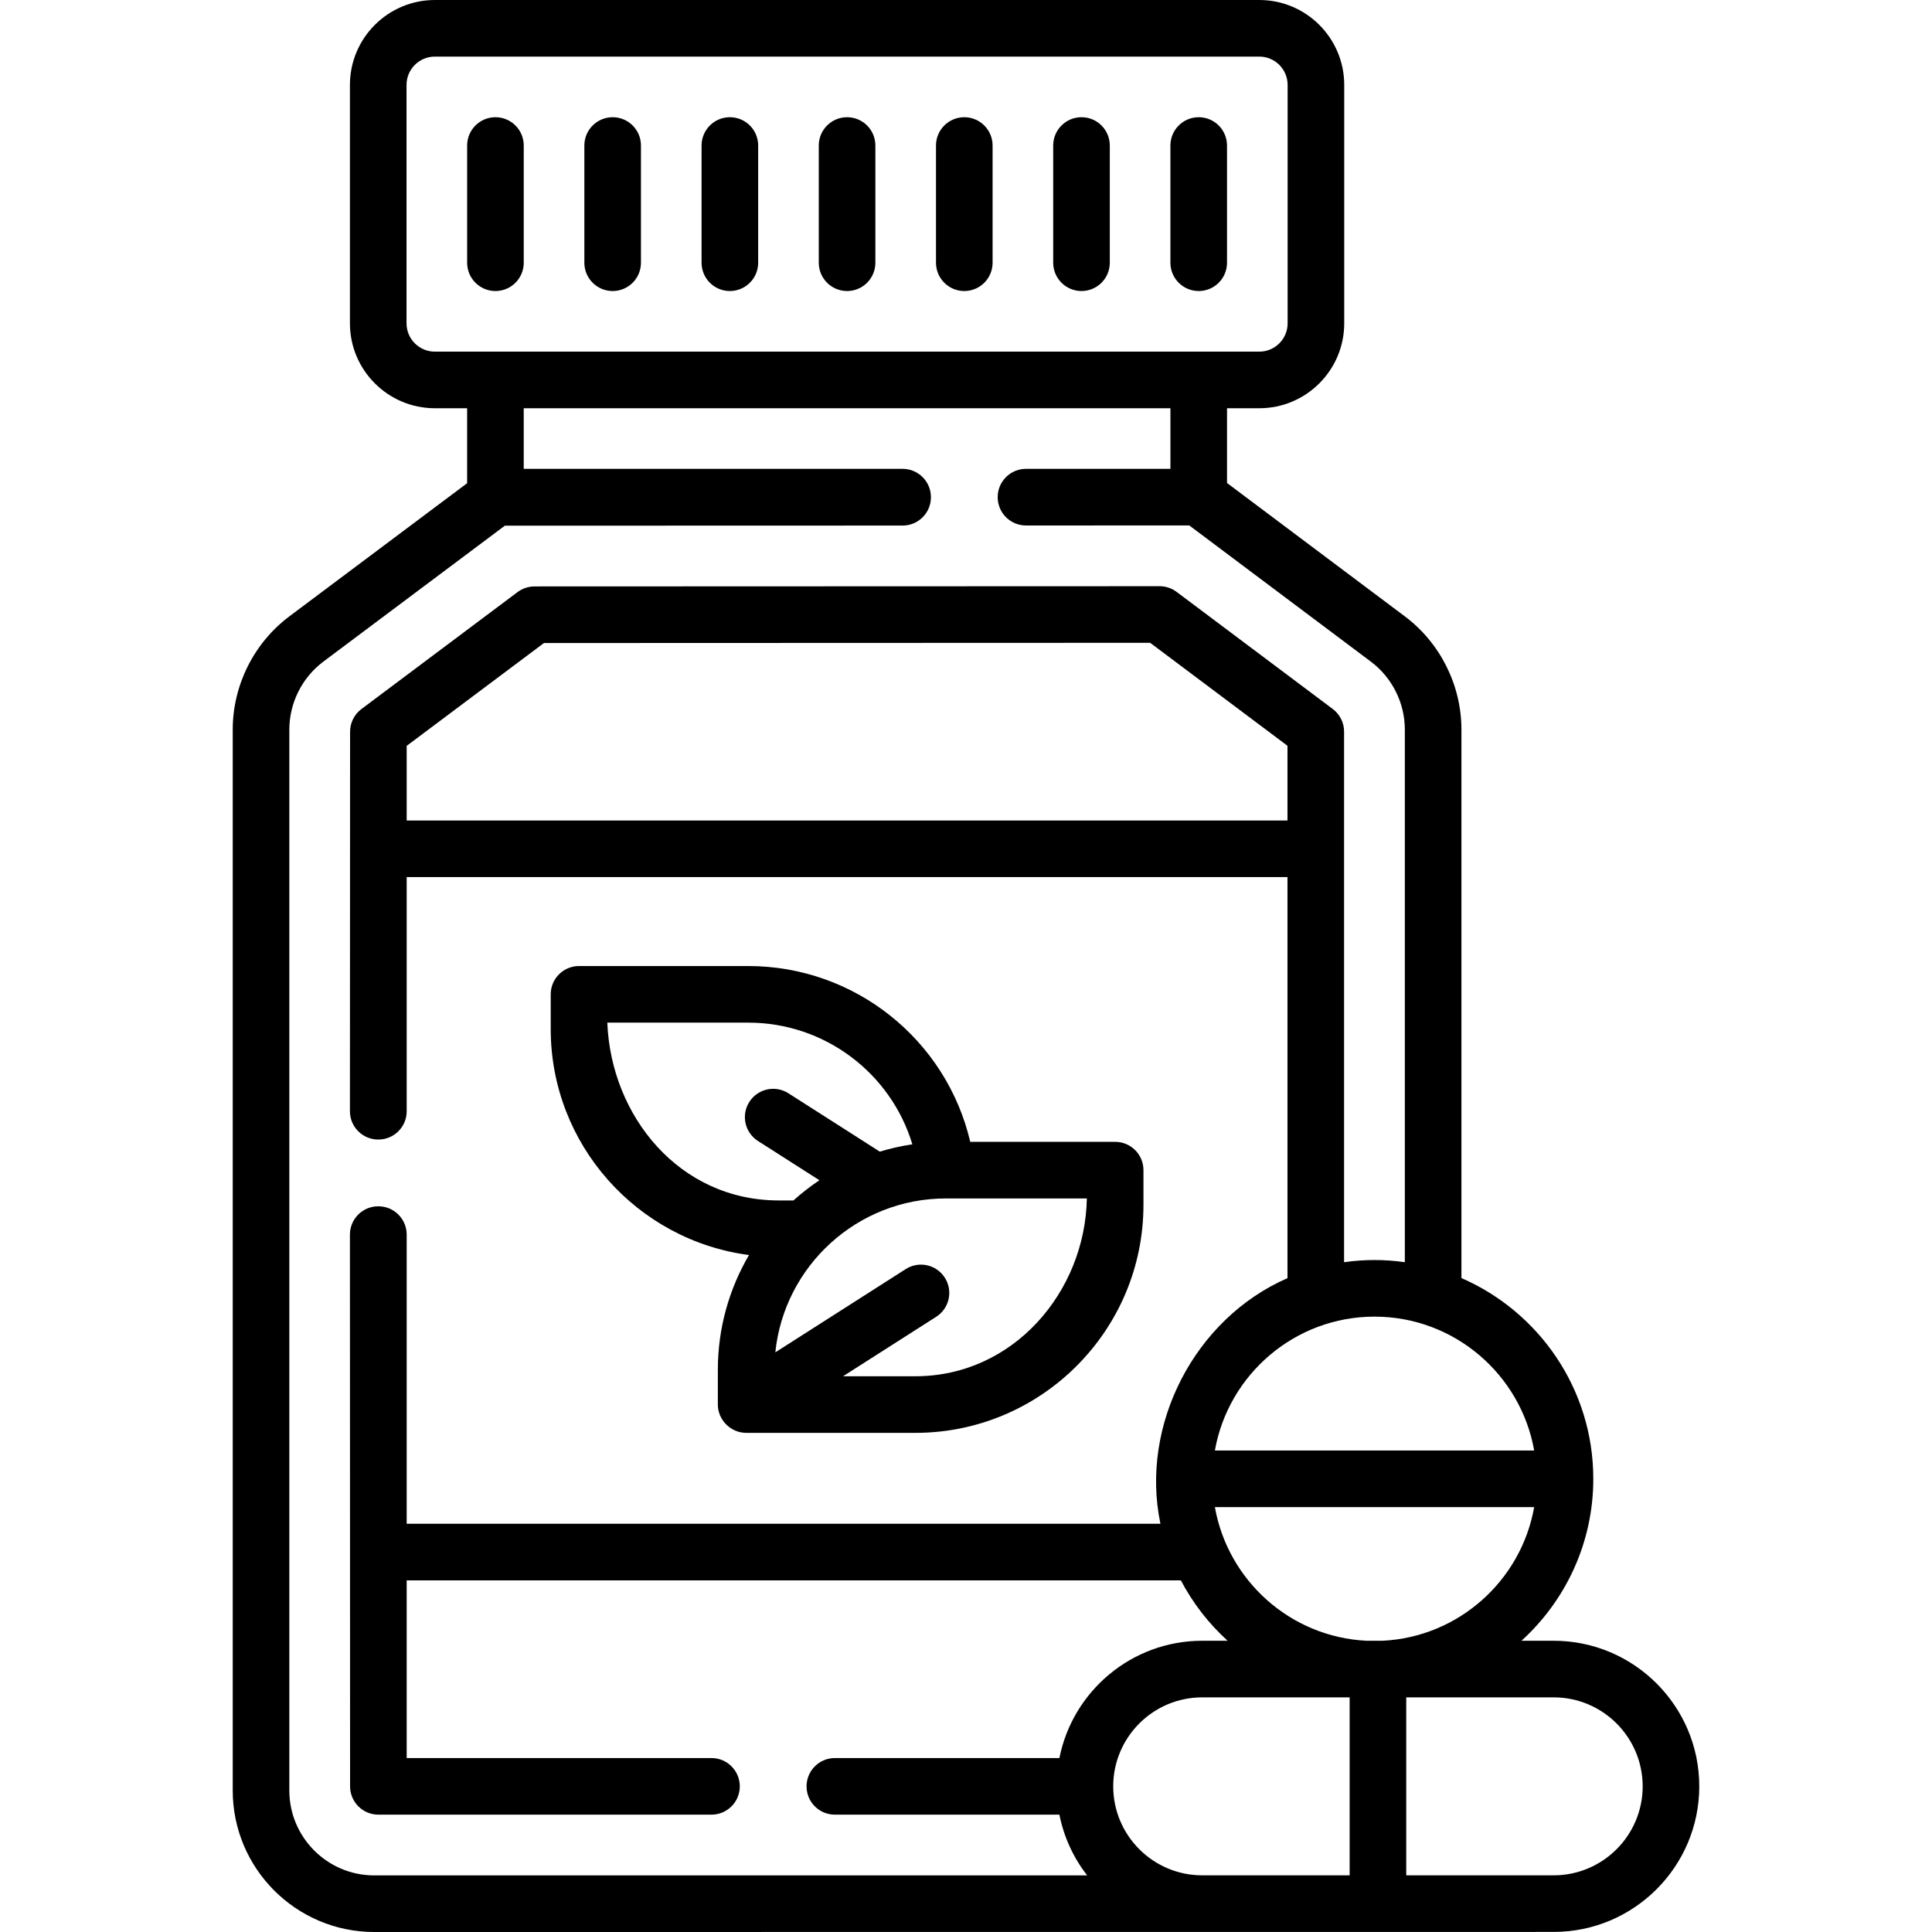 <svg id="Capa_1" class="svg-style" enable-background="new 0 0 511.998 511.998" height="512"
     viewBox="0 0 511.998 511.998"
     width="512" xmlns="http://www.w3.org/2000/svg">
    <g>
        <path
                d="m162.359 31.063c-4.143 0-7.5 3.358-7.5 7.5v31.062c0 4.142 3.357 7.5 7.5 7.5s7.5-3.358 7.5-7.5v-31.062c0-4.143-3.357-7.5-7.5-7.5z"/>
        <path
                d="m131.297 31.063c-4.143 0-7.5 3.358-7.5 7.5v31.062c0 4.142 3.357 7.5 7.5 7.5s7.5-3.358 7.5-7.5v-31.062c0-4.143-3.358-7.5-7.5-7.5z"/>
        <path
                d="m193.421 31.063c-4.143 0-7.5 3.358-7.5 7.5v31.062c0 4.142 3.357 7.5 7.5 7.5s7.5-3.358 7.5-7.5v-31.062c0-4.143-3.358-7.5-7.5-7.5z"/>
        <path
                d="m224.483 31.063c-4.143 0-7.5 3.358-7.5 7.5v31.062c0 4.142 3.357 7.5 7.5 7.5s7.5-3.358 7.5-7.5v-31.062c0-4.143-3.357-7.5-7.5-7.5z"/>
        <path
                d="m255.546 31.063c-4.143 0-7.5 3.358-7.5 7.5v31.062c0 4.142 3.357 7.5 7.5 7.5s7.5-3.358 7.5-7.5v-31.062c0-4.143-3.358-7.5-7.5-7.5z"/>
        <path
                d="m286.607 31.063c-4.143 0-7.5 3.358-7.5 7.5v31.062c0 4.142 3.357 7.5 7.5 7.5s7.5-3.358 7.5-7.5v-31.062c0-4.143-3.357-7.5-7.5-7.5z"/>
        <path
                d="m317.67 31.063c-4.143 0-7.5 3.358-7.5 7.5v31.062c0 4.142 3.357 7.5 7.5 7.5s7.5-3.358 7.5-7.5v-31.062c0-4.143-3.357-7.5-7.5-7.5z"/>
        <path
                d="m198.491 332.596c-5.239 8.946-8.257 19.344-8.257 30.438v9.186c0 4.086 3.432 7.5 7.521 7.5h44.834c33.325 0 60.438-27.112 60.438-60.437v-9.186c0-4.142-3.357-7.5-7.5-7.5h-38.403c-6.307-26.978-30.506-46.589-58.83-46.589h-44.85c-4.143 0-7.5 3.358-7.5 7.5v9.18c-.001 30.65 22.938 56.027 52.547 59.908zm52.445-14.999h.061 37.029c-.464 24.804-19.503 47.123-45.438 47.123h-19.171l24.686-15.761c3.491-2.229 4.515-6.866 2.285-10.357-2.229-3.492-6.866-4.514-10.357-2.285l-34.561 22.066c2.337-22.877 21.717-40.785 45.201-40.785h.265zm-89.993-46.589h37.35c20.315 0 37.809 13.412 43.491 32.248-2.95.437-5.83 1.089-8.626 1.938l-24.218-15.466c-3.491-2.229-8.129-1.207-10.358 2.284s-1.206 8.128 2.284 10.357l16.289 10.403c-2.423 1.621-4.723 3.412-6.883 5.357h-3.889c-26.364-.001-44.457-22.351-45.44-47.121z"/>
        <path
                d="m411.743 434.815h-8.545c11.689-10.614 19.041-25.924 19.041-42.92 0-23.788-14.406-44.266-34.946-53.194v-145.363c0-11.741-5.607-22.956-15-30l-47.119-35.34v-19.811h8.559c12.406 0 22.5-10.093 22.5-22.5v-63.187c0-12.407-10.094-22.5-22.5-22.5h-218.499c-12.406 0-22.5 10.093-22.5 22.5v63.187c0 12.407 10.094 22.5 22.5 22.5h8.559v19.868l-47.109 35.283c-9.398 7.048-15.01 18.271-15.01 30.02v281.14c0 20.678 16.822 37.5 37.5 37.5l312.569-.021c21.273 0 38.581-17.307 38.581-38.581s-17.307-38.581-38.581-38.581zm-5.172-50.419h-84.615c3.56-20.132 21.17-35.476 42.308-35.476s38.747 15.343 42.307 35.476zm-65.378-166.958h-233.42v-19.777l36.379-27.253 160.652-.058 36.389 27.289zm-225.959-124.251c-4.136 0-7.5-3.364-7.5-7.5v-63.187c0-4.136 3.364-7.5 7.5-7.5h218.498c4.136 0 7.5 3.364 7.5 7.5v63.187c0 4.136-3.364 7.5-7.5 7.5zm-38.56 381.311v-281.14c0-7.053 3.368-13.789 9.006-18.017l48.111-36.033 105.414-.03c4.143-.001 7.499-3.36 7.498-7.502 0-.005-.001-.009-.001-.014s.001-.009.001-.014c0-4.142-3.357-7.5-7.5-7.5h-100.41v-16.06h171.381v16.06h-38.28c-4.143 0-7.5 3.358-7.5 7.5v.006s0 .004 0 .006c.001 4.142 3.359 7.5 7.502 7.499l43.279-.009 48.118 36.089c5.636 4.227 9 10.955 9 18v141.15c-5.367-.76-10.733-.758-16.1.005v-140.606c0-2.361-1.111-4.583-3-6l-41.39-31.04c-1.299-.974-2.877-1.5-4.5-1.5-.001 0-.002 0-.003 0l-165.65.06c-1.62 0-3.197.526-4.494 1.498l-41.38 31c-1.89 1.416-3.003 3.64-3.003 6.002l-.04 100.58c0 4.142 3.357 7.5 7.5 7.5.007 0 .013-.001.02-.001s.013.001.02.001c4.143 0 7.5-3.358 7.5-7.5v-62.05h233.42v106.282c-24.557 10.696-39.16 38.907-33.67 65.088h-199.75v-76.63c0-4.142-3.357-7.5-7.5-7.5-.007 0-.013.001-.02.001s-.013-.001-.02-.001c-4.143 0-7.5 3.358-7.5 7.5l.04 146.22c0 4.142 3.357 7.5 7.5 7.5h88.28c4.143 0 7.5-3.358 7.5-7.5s-3.357-7.5-7.5-7.5h-80.78v-47.09h205.163c3.179 6.039 7.381 11.458 12.392 16.007h-6.734c-18.708 0-34.343 13.386-37.844 31.083h-59.507c-4.143 0-7.5 3.358-7.5 7.5s3.357 7.5 7.5 7.5h59.508c1.183 5.975 3.753 11.456 7.354 16.099l-188.931.001c-12.406 0-22.5-10.093-22.5-22.5zm280.994 22.479h-39.074c-12.998 0-23.573-10.571-23.581-23.566 0-.004 0-.008 0-.012 0-.005-.001-.009-.001-.014.006-12.997 10.582-23.569 23.581-23.569h39.074v47.161zm4.455-62.162c-20.177-.995-36.728-15.972-40.167-35.42h84.615c-3.439 19.448-19.99 34.425-40.166 35.42zm49.62 62.162h-39.075v-47.161h39.075c13.003 0 23.581 10.578 23.581 23.581s-10.578 23.58-23.581 23.58z"/>
    </g>
</svg>
